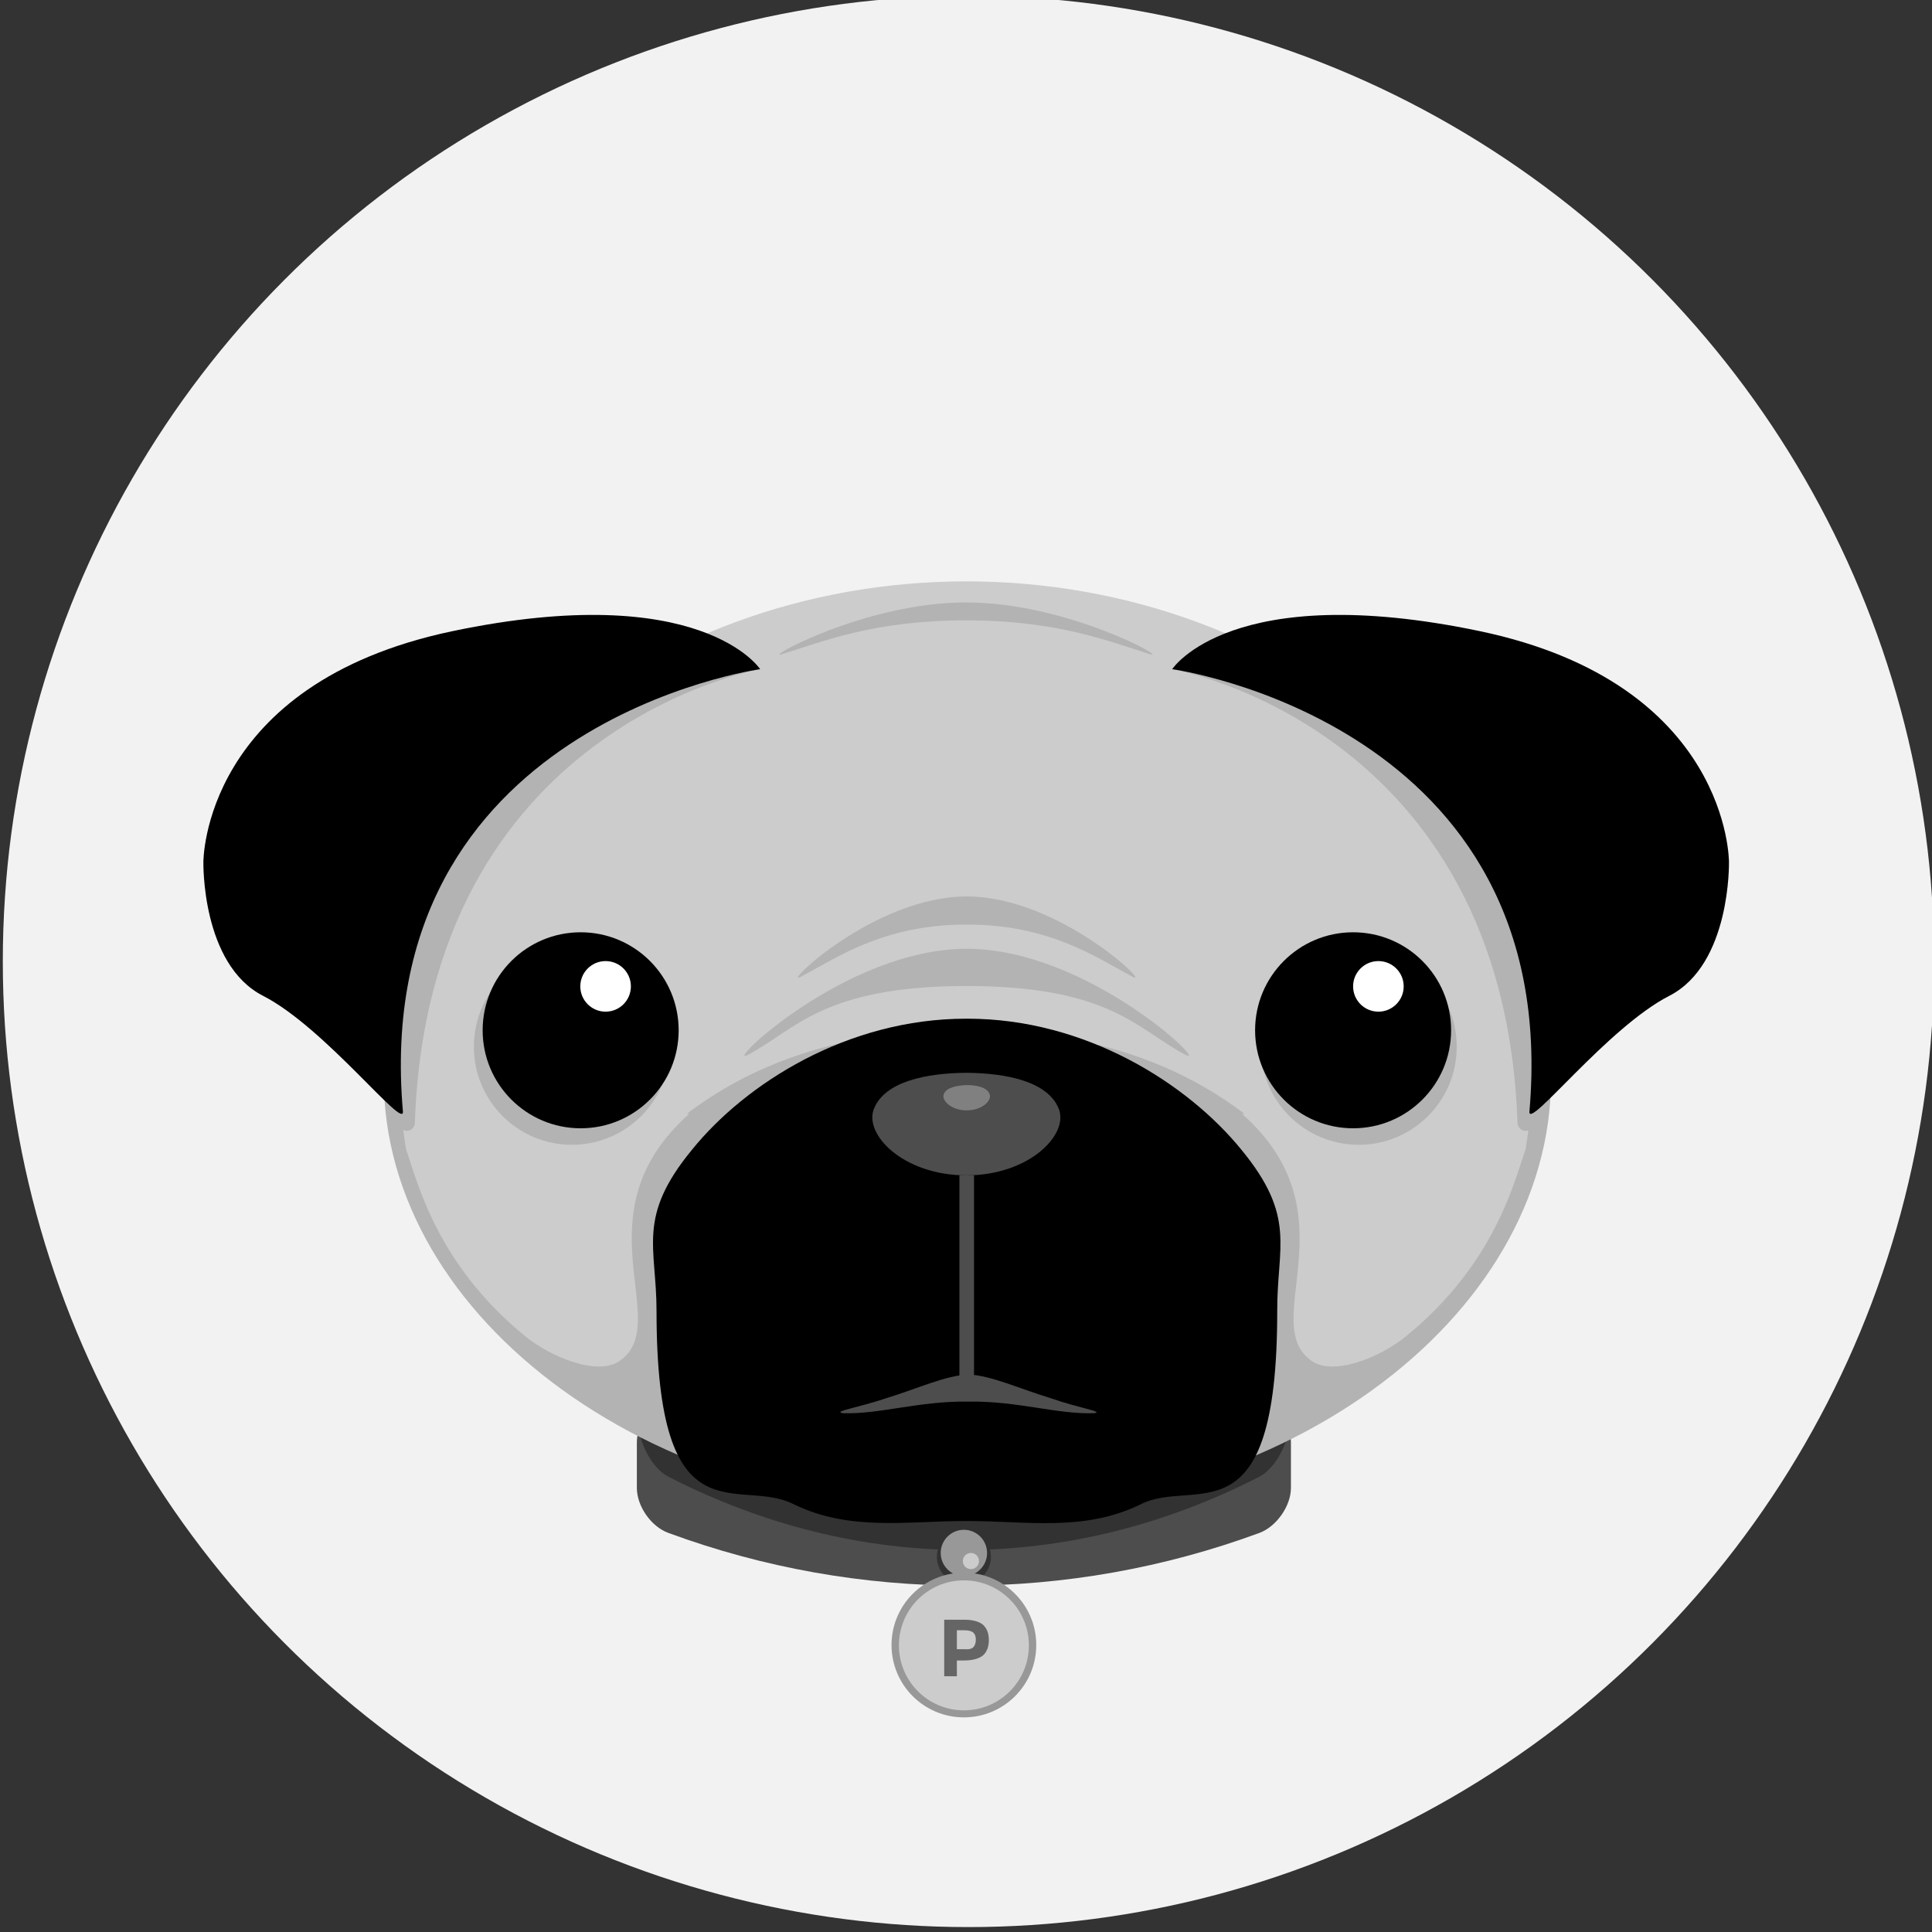 <?xml version="1.0" encoding="utf-8"?>
<!-- Generator: Adobe Illustrator 19.1.0, SVG Export Plug-In . SVG Version: 6.00 Build 0)  -->
<svg version="1.1" id="Layer_1" xmlns="http://www.w3.org/2000/svg" xmlns:xlink="http://www.w3.org/1999/xlink" x="0px" y="0px"
	 viewBox="0 0 550 550" style="enable-background:new 0 0 550 550;" xml:space="preserve">
<rect x="0" y="0" width="550" height="550" fill="#333333" stroke="none"/>
<style type="text/css">
	.st0{fill:#00A99D;}
	.st1{fill:#F2F2F2;}
	.st2{fill:#ED1C24;}
	.st3{fill:#C1272D;}
	.st4{fill:#FF931E;}
	.st5{fill:#FFB81E;}
	.st6{fill:#F7BD89;}
	.st7{fill:#FBD5A0;}
	.st8{fill:#FFFFFF;}
	.st9{fill:#333333;stroke:#4D4D4D;stroke-width:4.159;stroke-miterlimit:10;}
	.st10{fill:#4D4D4D;}
	.st11{fill:#808080;}
	.st12{fill:#323232;}
	.st13{fill:#989898;}
	.st14{fill:#CCCCCC;}
	.st15{fill:#B3B3B3;}
	.st16{fill:#656565;}
	.st17{fill:#4C3A2C;}
	.st18{fill:#261D16;}
</style>
<g>
	<circle class="st1" cx="275.7" cy="273.7" r="274.9"/>
	<path class="st10" d="M358.5,436.4c-54.3,20-113.9,20-168.2,0c-5-1.8-9-7.7-9-12.8c0-4.4,0-8.7,0-13.1c0-5.1,4-7.6,9-5.8
		c54.3,20,113.9,20,168.2,0c5-1.8,9,0.7,9,5.8c0,4.4,0,8.7,0,13.1C367.5,428.7,363.4,434.6,358.5,436.4z"/>
	<path class="st12" d="M358.5,420.4c-54.3,27.8-113.9,27.8-168.2,0c-5-2.5-9-10.7-9-17.8c0-6,0-12.1,0-18.1c0-7.1,4-10.6,9-8
		c54.3,27.8,113.9,27.8,168.2,0c5-2.5,9,0.9,9,8c0,6,0,12.1,0,18.1C367.5,409.7,363.4,417.9,358.5,420.4z"/>
	<circle class="st12" cx="274.4" cy="443.2" r="7.7"/>
	<circle class="st13" cx="274.4" cy="442.1" r="6.6"/>
	<circle class="st14" cx="276.4" cy="444.4" r="2.3"/>
	<path class="st15" d="M441.3,300.6c5,68.5-69.1,130-165.9,129.9c-96.7,0.1-170.9-61.4-165.9-129.9c5-68.7,79.5-125.4,166.1-125.5
		C362.3,175.2,436.2,231.9,441.3,300.6z"/>
	<path class="st14" d="M275.1,165.5c-91,0-175.5,64.1-159.5,161.7c3.2,9,8.5,32.4,33.8,53.1c7.6,6.2,20.7,11.4,26.9,7.2
		c15.9-10.8-12.3-41.8,19.9-70.4c0,0-0.2,0-0.7,0c17.5-13.3,42.3-23.9,79.4-23.9c37.1,0,61.9,10.6,79.4,23.9c-0.4,0-0.7,0-0.7,0
		c32.2,28.6,4.1,59.6,19.9,70.4c6.2,4.2,19.4-1,26.9-7.2c25.3-20.7,30.7-44.1,33.9-53.1C450.3,229.5,366.1,165.5,275.1,165.5z"/>
	<path d="M353.4,327.3c-15.3-18.8-44.3-37.3-78-37.3h-0.3H275c-33.8,0-62.8,18.5-78,37.3c-15.8,19.2-10.1,27.6-10.1,45.9
		c0,66.6,23.3,47,39,55c16,7.8,32.2,4.8,49.2,4.8h0h0.3c17,0,33.2,3.1,49.2-4.7c15.6-8,39,11.6,39-55
		C363.5,354.9,369.2,346.5,353.4,327.3z"/>
	<g>
		<circle class="st15" cx="162.8" cy="298" r="27.9"/>
		<circle class="st15" cx="170" cy="285.5" r="7.2"/>
	</g>
	<g>
		<circle cx="165.3" cy="293.3" r="27.9"/>
		<circle class="st8" cx="172.4" cy="280.8" r="7.2"/>
	</g>
	<g>
		<circle class="st15" cx="386.8" cy="298" r="27.9"/>
		<circle class="st15" cx="394" cy="285.5" r="7.2"/>
	</g>
	<g>
		<circle cx="385.2" cy="293.3" r="27.9"/>
		<circle class="st8" cx="392.4" cy="280.8" r="7.2"/>
	</g>
	<path class="st15" d="M216.4,190.5c0,0-94.5,16.3-98.3,129.2c-0.1,1.7-1.9,2.8-3.4,1.9l-3-1.8l-2.3-29.6l4.3-60.4l39.4-29.1
		l35.4-14.3L216.4,190.5z"/>
	<path class="st15" d="M333.7,190.5c0,0,94.5,16.3,98.3,129.2c0.1,1.7,1.9,2.8,3.4,1.9l3-1.8l2.3-29.6l-4.3-60.4l-39.4-29.1
		l-35.4-14.3L333.7,190.5z"/>
	<line class="st9" x1="275.2" y1="334.6" x2="275.2" y2="394.3"/>
	<g>
		<path d="M216.4,190.5c0,0-111.3,15.4-101.7,125.9c0.5,5.6-22.2-23.9-39.8-32.9s-17-38.1-17-38.1s-0.3-50.7,70.8-65.7
			C199.7,164.8,216.4,190.5,216.4,190.5z"/>
		<path d="M333.7,190.5c0,0,111.3,15.4,101.7,125.9c-0.5,5.6,22.2-23.9,39.8-32.9c17.6-9,17-38.1,17-38.1s0.3-50.7-70.8-65.7
			C350.4,164.8,333.7,190.5,333.7,190.5z"/>
	</g>
	<path class="st15" d="M275.2,270.1c-34.6,0-69.6,34-62.3,30.2c13.5-7.1,21.3-19.6,62.3-19.6s48.7,12.5,62.3,19.6
		C344.8,304.1,309.8,270.1,275.2,270.1z"/>
	<path class="st15" d="M275.2,255.2c-26.3,0-52.8,25.8-47.3,22.9c10.3-5.4,23.5-14.9,47.3-14.9s37,9.5,47.3,14.9
		C328,281,301.5,255.2,275.2,255.2z"/>
	<path class="st15" d="M275,171.5c-29,0-58.4,16.6-52.3,14.7c11.4-3.5,26-9.6,52.3-9.6s40.9,6.1,52.3,9.6
		C333.4,188.1,304.1,171.5,275,171.5z"/>
	<g>
		<path class="st10" d="M275.7,391.3c-6.4,0.2-15,4.2-23.3,6.7c-7.9,2.7-15.5,3.8-12.5,4.3c10.3,0.4,21.7-3.5,35.8-3.3
			c14-0.2,25.4,3.7,35.8,3.3c3-0.4-4.6-1.5-12.5-4.3C290.7,395.5,282,391.5,275.7,391.3z"/>
	</g>
	<path class="st10" d="M301.3,315.4c3.3,7.3-8.1,19.2-26.2,19.2c-18.1,0-29.5-11.9-26.2-19.2c3.2-7.5,14.7-9.9,26.2-10
		C286.6,305.5,298.1,307.9,301.3,315.4z"/>
	<path class="st11" d="M281.7,311.4c0.8,1.8-2,4.7-6.5,4.7c-4.5,0-7.3-2.9-6.5-4.7c0.8-1.8,3.6-2.4,6.5-2.5
		C278,308.9,280.9,309.5,281.7,311.4z"/>
	<circle class="st13" cx="274.4" cy="468.3" r="20.6"/>
	<circle class="st14" cx="274.4" cy="468.4" r="18.5"/>
	<g>
		<path class="st16" d="M279.8,462.5c1.1,1,1.7,2.4,1.7,4.4s-0.6,3.4-1.7,4.4c-1.2,0.9-2.9,1.4-5.3,1.4h-2.1v4.5h-3.6v-16.1h5.7
			C276.9,461.1,278.7,461.6,279.8,462.5z M277.2,468.8c0.4-0.5,0.6-1.2,0.6-2.1c0-0.9-0.3-1.6-0.8-2s-1.4-0.6-2.6-0.6h-2v5.4h2.4
			C276,469.6,276.8,469.3,277.2,468.8z"/>
	</g>
</g>
</svg>
